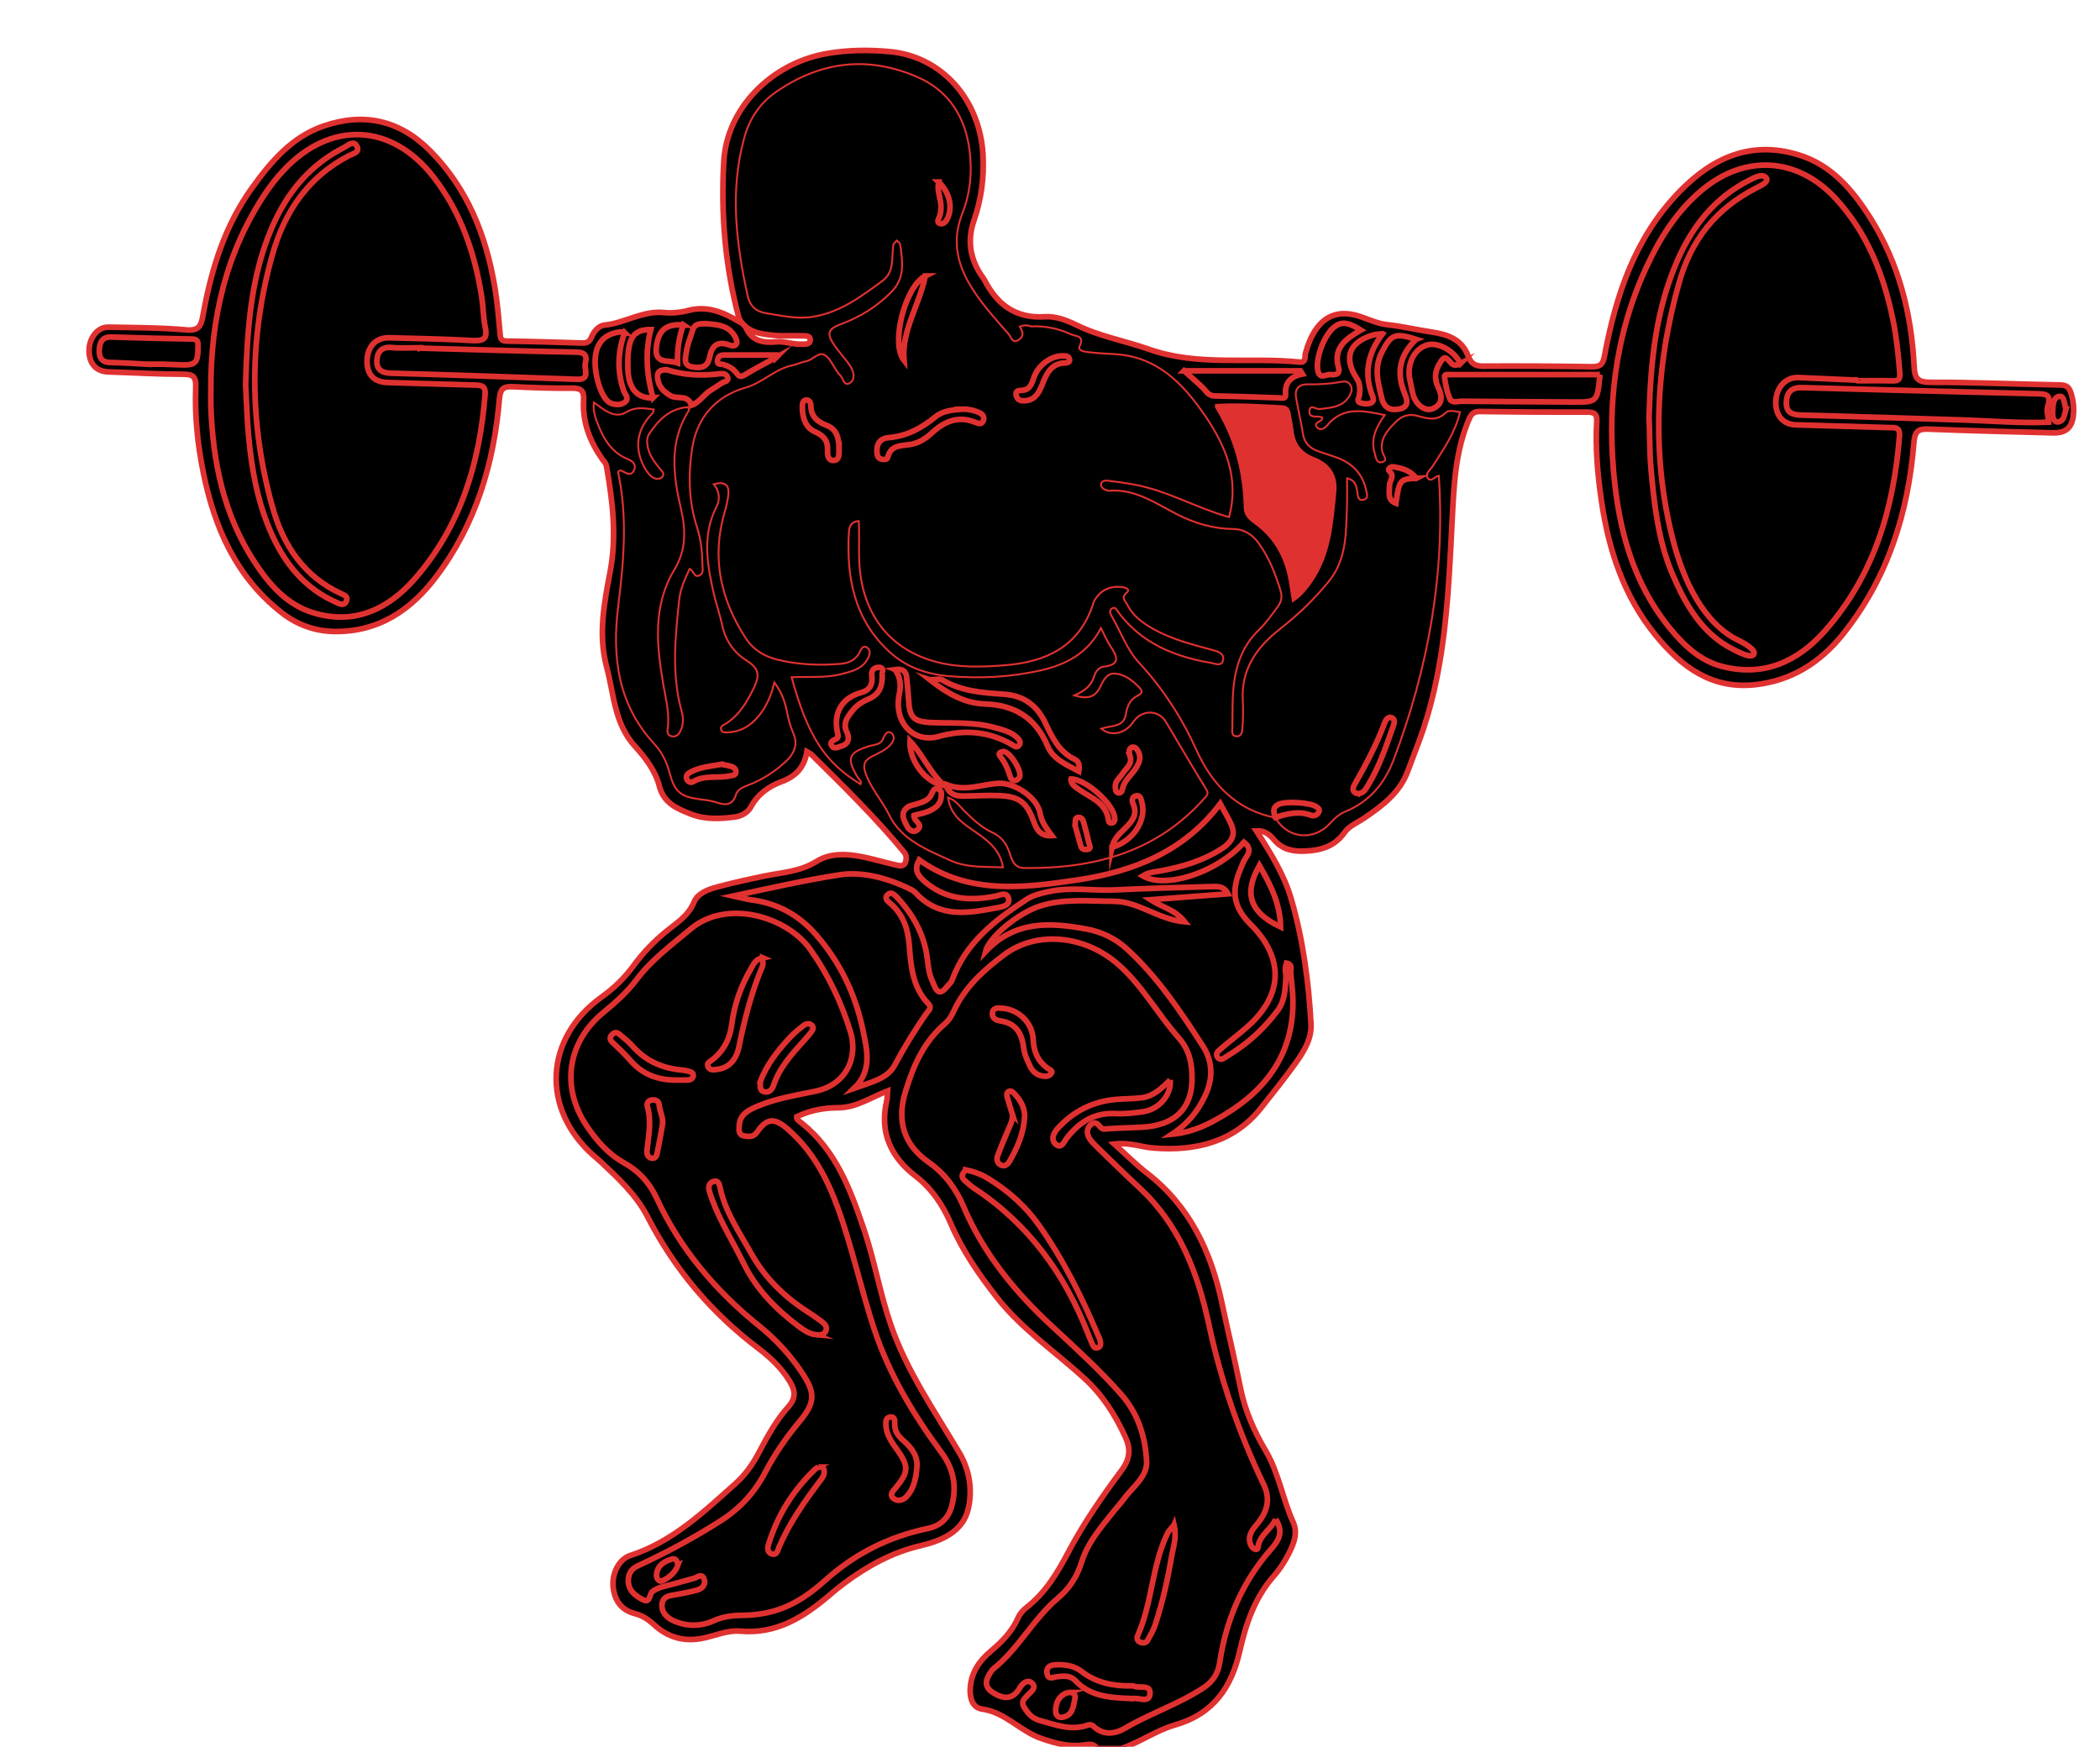<?xml version="1.0" encoding="UTF-8" standalone="no"?>
<!-- Generator: Adobe Illustrator 16.0.0, SVG Export Plug-In . SVG Version: 6.00 Build 0)  -->
<svg
    xmlns:inkscape="http://www.inkscape.org/namespaces/inkscape"
    xmlns:rdf="http://www.w3.org/1999/02/22-rdf-syntax-ns#"
    xmlns="http://www.w3.org/2000/svg"
    xmlns:dc="http://purl.org/dc/elements/1.1/"
    xmlns:ns1="http://sozi.baierouge.fr"
    xmlns:cc="http://web.resource.org/cc/"
    xmlns:xlink="http://www.w3.org/1999/xlink"
    xmlns:sodipodi="http://sodipodi.sourceforge.net/DTD/sodipodi-0.dtd"
    id="Layer_1"
    enable-background="new 0 0 1112.215 925.228"
    xml:space="preserve"
    viewBox="0 0 1112.215 925.228"
    version="1.1"
    y="0px"
    x="0px"
  >
<g
      stroke-miterlimit="10"
      stroke="#E03131"
      clip-rule="evenodd"
      fill-rule="evenodd"
    >
	<path
        d="m581.12 926.23c-1.651-2.462-3.688-2.467-6.56-2.015-7.905 1.246-15.09-0.645-22.917-3.323-11.338-3.882-19.172-13.928-31.466-15.615-5.011-0.688-6.494-5.508-6.339-10.369 0.272-8.596 4.644-15.05 10.954-20.346 5.973-5.011 11.289-10.434 14.477-17.753 0.896-2.057 2.619-3.982 4.421-5.378 10.053-7.796 16.28-18.204 22.143-29.311 8.063-15.279 17.976-29.543 28.275-43.425 4.311-5.812 4.869-11.075 1.955-17.457-5.39-11.804-12.126-22.38-21.895-31.29-15.518-14.155-33.137-26.059-46.26-42.806-9.535-12.167-18.229-24.786-24.368-39.13-4.152-9.707-10.005-18.414-18.602-25.033-13.188-10.156-19.208-23.172-15.291-39.959 0.36-1.548 0.261-3.204 0.398-5.165-8.768 3.411-16.66 8.863-25.896 8.9-7.804 0.031-15.066 1.325-22.236 4.772-0.162 1.467 1.395 2.342 2.631 3.327 18.104 14.42 25.72 34.887 32.863 55.838 5.731 16.811 8.611 34.364 14.406 51.14 8.468 24.517 23.202 45.627 36.259 67.653 5.536 9.342 7.033 19.858 4.74 29.713-2.858 12.277-14.382 16.979-25.327 19.554-15.198 3.577-28.188 10.835-40.45 19.937-2.622 1.945-5.141 4.041-7.622 6.165-13.609 11.646-28.152 20.814-47.221 19.145-6.876-0.603-13.278 2.375-19.882 3.733-9.979 2.052-18.597-0.391-25.884-7.113-3.033-2.795-6.193-4.895-10.09-5.885-7.355-1.869-10.828-7.021-11.585-14.091-0.756-7.068 2.976-14.736 9.056-16.715 22.339-7.267 38.767-22.961 55.669-38.044 5.111-4.561 9.048-10.021 12.242-16.094 4.568-8.685 9.261-17.391 15.857-24.695 4.164-4.613 3.524-8.7 0.756-13.288-4.31-7.135-10.321-12.788-16.828-17.722-24.831-18.826-44.331-41.871-58.602-69.696-5.859-11.423-15.537-20.38-24.938-29.193-1.194-1.118-2.49-2.125-3.713-3.213-27.826-24.747-25.974-62.079 4.432-83.903 6.577-4.72 12.148-10.138 16.89-16.603 4.998-6.813 10.8-12.853 17.377-18.227 5.475-4.477 11.65-8.102 14.62-15.428 1.844-4.55 7.228-6.624 11.97-7.915 8.319-2.266 16.767-4.089 25.211-5.854 9.428-1.97 18.87-2.249 27.81-7.823 8.623-5.375 19.439-3.669 29.394-1.208 4.522 1.118 9.015 2.365 13.561 3.375 1.599 0.355 3.482 0.251 4.088-1.74 0.538-1.764 0.629-3.565-0.744-5.232-15.14-18.383-32.139-35.001-49.04-51.713-0.454-0.45-1.106-0.7-2.447-1.521-1.446 8.174-5.585 12.979-13.634 15.909-6.141 2.234-12.363 6.442-15.899 13.074-1.71 3.207-5.05 5.106-8.583 5.574-7.919 1.048-15.988 1.426-23.551-1.618-7.184-2.893-14.149-5.587-16.563-14.939-2.009-7.783-7.267-14.803-12.713-20.749-11.116-12.137-11.265-27.756-15.145-42.226-4.578-17.07-1.262-33.864 1.905-50.633 3.539-18.738 1.236-37.227-1.979-55.713-0.271-1.56-1.319-2.387-2.103-3.498-6.646-9.416-10.703-19.729-10.01-31.408 0.291-4.886-1.248-6.433-6.223-6.361-10.282 0.148-20.58-0.268-30.857-0.746-4.813-0.224-7.005 0.394-7.514 6.394-2.911 34.31-12.51 66.49-33.588 94.329-13.299 17.566-30.287 29.084-53.339 28.918-10.612-0.077-20.105-3.476-28.514-10.076-24.147-18.953-35.478-45.049-41.387-74.126-3.035-14.932-4.581-30.075-3.995-45.302 0.22-5.698-1.634-6.766-6.921-6.77-13.083-0.012-26.163-0.816-39.246-1.231-6.525-0.207-10.317-4.248-10.331-11.227-0.015-6.806 4.503-12.576 10.282-12.469 13.786 0.256 27.62 0.225 41.331 1.46 7.097 0.638 7.849-2.969 8.759-7.995 4.365-24.08 11.466-47.232 25.963-67.298 9.891-13.69 20.829-26.729 37.552-32.59 21.471-7.524 40.593-3.234 56.661 12.92 19.864 19.975 29.692 44.896 34.304 72.147 1.402 8.278 2.101 16.688 2.827 25.063 0.223 2.567 0.694 3.626 3.549 3.669 13.325 0.198 26.647 0.611 39.968 1.026 2.404 0.076 3.864-0.667 4.835-3.012 1.302-3.144 3.849-6.172 6.953-6.481 10.811-1.078 20.303-7.832 31.735-6.624 3.901 0.413 8.511-0.027 12.384-1.07 10.273-2.767 18.747 0.854 27.122 5.84 1.567 0.654 2.999 1.736 3.638 3.171 3.259 7.31 9.305 8.182 16.237 7.555 4.224-0.383 8.313 1.298 12.528 1.221 1.996-0.037 5.093 0.489 5.282-2.044 0.216-2.89-2.967-2.272-4.871-2.374-4.664-0.247-9.368 0.242-14.011-0.225-7.243-0.728-14.604-1.474-18.753-8.862-7.425-27.302-9.698-55.213-8.113-83.287 1.586-28.106 25.092-51.897 54.388-57.104 11.173-1.986 22.425-2.078 33.578-1.044 27.475 2.544 47.72 25.414 49.314 54.687 0.645 11.842-0.864 23.383-4.719 34.512-3.658 10.563-2.262 20.168 3.829 29.307 0.52 0.779 1.168 1.486 1.592 2.311 6.716 13.064 16.487 20.635 32.103 19.602 5.718-0.379 11.594 1.88 16.79 4.432 12.229 6.006 25.624 8.304 38.246 12.77 26.179 9.262 53.131 4.075 79.587 6.802 3.967 0.409 2.828-2.747 3.376-4.735 4.992-18.114 15.241-24.141 29.251-19.297 4.601 1.59 9.035 3.686 13.889 4.211 8.037 0.873 15.893 2.754 23.85 3.943 8.662 1.294 15.898 3.98 19.201 12.779 1.421 3.784 3.573 5.292 7.797 5.265 19.192-0.125 38.388 0.003 57.577 0.305 4.241 0.067 5.88-0.904 6.741-5.497 6.063-32.295 16.079-62.83 39.744-87.223 17.602-18.144 38.039-27.239 63.177-19.485 17.439 5.38 28.729 18.744 38.072 33.659 14.981 23.916 21.657 50.417 23.039 78.325 0.311 6.238 1.642 8.5 8.646 8.482 22.907-0.056 45.815 1.006 68.727 1.392 3.537 0.061 4.839 1.431 5.78 4.515 1.12 3.665 1.541 7.334 1.225 11.077-0.586 6.926-3.867 9.95-10.814 9.771-21.976-0.562-43.955-1.095-65.92-1.961-5.539-0.218-7.282 1.111-7.764 7.122-2.986 37.283-13.85 71.866-37.576 101.49-11.987 14.966-27.202 24.719-46.727 26.783-22.898 2.419-38.799-9.578-52.217-25.898-16.953-20.622-25.043-45.086-28.896-71.093-2.09-14.111-3.367-28.33-2.531-42.635 0.211-3.634-1.165-4.794-4.843-4.784-18.962 0.061-37.925-0.048-56.885-0.325-3.34-0.049-4.657 1.082-5.946 4.104-7.306 17.112-7.994 35.06-8.925 53.357-1.894 37.268-3.269 74.771-15.249 110.7-2.502 7.506-5.515 14.839-8.237 22.271-4.193 11.451-13.354 18.273-22.887 24.794-3.646 2.496-8.063 4.144-10.671 7.828-5.121 7.231-12.367 9.399-20.654 9.782-6.339 0.294-12.038-0.668-16.49-5.841-2.215-2.573-4.744-5.121-9.535-4.911 7.567 11.752 14.716 23.162 18.471 36.055 6.281 21.58 9.248 43.79 10.487 66.186 0.43 7.76-3.566 14.38-7.954 20.534-5.832 8.18-12.152 16.018-18.354 23.89-14.532 18.449-35.147 23.135-57.217 21.369-6.427-0.514-12.757-3.11-20.653-2.109 6.297 5.649 11.473 10.907 17.261 15.375 22.699 17.531 33.967 41.519 39.737 68.784 3.19 15.066 6.823 30.041 9.84 45.141 2.371 11.861 7.159 22.711 13.223 32.957 7.096 11.988 9.093 25.825 14.772 38.309 2.015 4.431 0.938 9.103-1.078 13.566-2.431 5.373-5.484 10.383-9.318 14.756-10.032 11.44-14.689 25.105-17.976 39.63-4.331 19.142-13.864 33.367-34.45 39.251-9.712 2.776-18.528 9.16-28.403 12.479-4.16-0.01-8.37-0.01-12.59-0.01z"
        stroke-width="3"
    />
	<path
        d="m675.54 433.16c-20.574-4.018-33.607-17.594-41.716-35.557-7.796-17.275-17.774-32.75-30.538-46.562-6.641-7.186-9.674-16.424-14.486-24.648-0.745-1.273-1.427-2.787-0.183-3.838 2.061-1.743 2.907 0.693 3.685 1.733 12.286 16.443 29.659 23.549 49.089 26.835 2.251 0.38 5.652 2.157 6.405-1.667 0.604-3.067-2.328-4.243-4.885-4.948-11.002-3.035-22.111-5.699-32.185-11.417-5.587-3.172-10.661-6.773-13.604-12.687-1.01-2.031-3.632-3.688-0.393-6.496 2.036-1.765-0.649-2.648-2.089-2.871-5.481-0.845-10.193 0.685-13.729 5.124-0.717 0.9-1.389 1.939-1.729 3.024-7.313 23.331-25.137 31.579-47.574 33.242-11.921 0.884-23.817 1.297-35.54-1.778-22.709-5.957-36.579-21.937-40.221-45.12-1.54-9.796-0.448-19.573-1.027-29.511-4.176 0.126-5.076 3.297-5.216 5.772-1.375 24.194 2.832 46.643 21.848 63.822 8.817 7.968 19.765 11.62 31.324 12.558 16.131 1.311 32.282 0.538 48.144-3.019 13.424-3.012 25.105-8.882 32.168-22.476 1.877 3.642 3.154 6.795 5.003 9.566 3.598 5.394 5.691 9.825-3.669 10.896-2.366 0.271-4.102 2.462-4.788 4.742-1.428 4.744-4.517 7.898-10.586 10.449 7.151 2.254 11.107 0.719 13.587-4.331 1.805-3.672 3.505-7.702 8.328-7.172 5.237 0.575 9.224 3.917 12.781 7.706 1.726 1.837 0.69 3.015-0.86 3.754-4.471 2.132-5.854 5.555-6.68 10.437-1.108 6.547-8.097 5.549-12.963 7.216 5.128 4.376 12.725 2.736 16.902-3.479 4.487-6.674 13.395-6.716 17.392-0.03 7.053 11.798 13.957 23.688 21.167 35.388 1.257 2.039 1.137 2.835-0.381 4.561-25.537 29.035-58.894 37.828-95.907 37.386-5.578-0.066-6.602-4.707-7.784-8.177-1.721-5.043-4.395-8.5-9.188-10.69-5.833-2.667-10.357-7.103-14.88-11.545-2.385-2.341-4.251-5.436-8.436-6.909 1.023 8.127 6.168 12.455 11.684 16.281 7.707 5.348 15.762 10.254 17.411 20.711-8.923-0.435-18.96 0.362-27.543-3.536-12.497-5.677-26.336-11.01-32.799-24.304-3.819-7.854-9.975-14.244-12.66-22.737-1.449-4.579 0.435-6.588 3.838-8.31 3.335-1.686 6.797-3.141 9.429-5.928 1.797-1.901 2.758-4.594 0.756-6.192-2.242-1.791-3.621 0.633-4.423 2.683-1.362 3.488-4.771 3.274-7.527 4.115-10.937 3.34-12.089 6.478-6.032 16.526 0.667 1.106 2.199 1.946 1.532 3.645-18.935-11.492-28.036-25.56-36.548-56.668 8.871-0.461 17.803 0.532 26.463-1.706 5.19-1.342 10.565-2.551 13.641-7.648 1.244-2.066 2.065-4.9-0.063-6.319-2.613-1.743-3.321 1.36-4.315 3.042-2.251 3.807-5.901 5.217-9.971 5.541-11.241 0.893-22.429 0.473-33.421-2.271-7.031-1.755-12.79-5.346-16.827-11.632-13.155-20.477-17.941-42.284-11.063-66.102 0.901-3.122 1.699-6.321 2.06-9.541 0.61-5.434-2.061-7.164-7.699-5.637 3.032 3.872 3.424 7.967 1.419 11.923-7.649 15.094-4.963 30.479-1.484 45.872 1.282 5.681 3.308 11.198 4.496 16.894 1.681 8.063 6.204 14.478 12.745 18.603 6.572 4.146 7.423 7.638 4.028 14.626-3.682 7.577-7.651 14.353-14.825 18.946-1.14 0.731-2.944 1.259-2.593 2.921 0.457 2.15 2.534 1.715 4.086 1.642 6.199-0.295 11.131-3.23 15.153-7.757 4.597-5.173 7.271-11.353 9.064-18.612 3.604 4.795 5.541 9.835 6.563 15.15 0.796 4.147 1.824 8.067 3.559 11.987 2.438 5.508 0.362 10.527-3.897 14.514-5.674 5.309-12.087 9.539-19.336 12.414-2.862 1.135-6.226 2.208-7.185 5.177-1.915 5.922-5.452 5.907-10.347 4.271-3.064-1.025-6.388-1.341-9.62-1.785-9.623-1.324-12.657-4.173-15.171-13.63-1.51-5.672-3.966-11.029-8.015-15.386-19.549-21.031-22.637-46.481-19.256-73.379 2.983-23.736 4.944-47.38-0.055-70.626 0.635-1.291 1.239-1.122 1.891-0.813 2.238 1.065 4.841 3.137 6.496-0.287 1.409-2.915-0.635-4.877-3.274-5.949-8.252-3.354-12.572-10.152-15.636-17.951-1.408-3.58-2.916-7.237-2.316-12.038 5.428 3.911 10.935 8.837 17.155 5.121 5.027-3.002 9.45-2.085 14.491-1.401-0.159 0.639-0.112 1.464-0.5 1.851-8.778 8.754-10.117 19.404-3.629 30.096 0.833 1.372 1.918 2.706 3.182 3.672 1.54 1.177 3.706 1.668 5.214 0.347 2.061-1.807-0.006-3.364-1.077-4.724-2.606-3.307-5.185-6.52-6.188-10.825-0.627-2.691-0.749-5.406 0.616-7.477 4.901-7.429 10.906-13.521 20.525-14.208 0.33 0.728 0.795 1.32 0.662 1.524-10.837 16.813-8.496 34.588-4.27 52.681 2.537 10.856 2.687 21.562-3.49 31.772-11.563 19.12-9.516 39.763-6.013 60.507 1.348 7.984 3.58 15.91 2.354 24.167-0.263 1.766 0.227 3.315 2.256 3.731 1.854 0.38 3.294-0.609 4.119-2.047 1.95-3.397 2.211-7.088 1.155-10.848-5.568-19.84-3.492-39.867-1.327-59.866 0.606-5.604 3.075-10.73 5.445-15.928 2.104 0.668 2.212 4.694 5.024 3.537 2.679-1.102 1.79-4.08 1.755-6.224-0.108-6.545-0.78-13.037-2.833-19.333-4.455-13.653-4.721-27.888-2.621-41.675 2.449-16.072 12.092-27.66 28.334-32.312 9.097-2.604 15.76-10.084 25.171-11.909 2.269-0.44 4.399-1.66 6.672-2.002 3.652-0.55 6.666-5.158 9.864-3.459 2.966 1.576 4.555 5.739 6.747 8.764 0.412 0.567 0.691 1.323 1.235 1.684 2.054 1.361 2.069 6.559 5.512 4.439 3.159-1.945 2.047-6.114 0.231-8.923-2.522-3.902-5.847-7.279-8.476-11.122-4.17-6.097-3.295-8.598 3.554-11.113 10.243-3.761 19.243-9.413 26.888-17.236 7.193-7.362 5.71-16.241 4.459-25.062-0.104-0.724-1.178-1.31-1.801-1.96-0.6 0.637-1.219 1.258-1.785 1.924-0.123 0.145-0.047 0.456-0.08 0.687-0.908 6.532 0.706 13.981-5.651 18.681-11.244 8.311-22.429 16.733-36.866 19.065-8.561 1.383-16.703-0.619-24.978-1.92-5.22-0.822-8.441-3.957-9.532-8.888-6.164-27.822-9.596-55.739-1.909-83.886 2.744-10.044 8.139-18.322 16.738-24.294 23.762-16.503 49.179-19.474 75.609-7.716 16.213 7.213 24.704 21.09 26.98 38.286 1.511 11.397 0.474 22.913-3.837 33.821-5.005 12.672-3.303 24.628 3.267 36.276 5.797 10.283 13.801 18.828 21.431 27.66 1.188 1.376 1.734 4.963 5.002 3.012 3.218-1.921 2.48-4.47 0.773-7.035 1.995-1.11 4.041-0.833 6.099-0.222 7.377-0.322 14.45 1.151 21.086 4.233 2.286 1.063 7.377 0.505 4.478 6.277-1.121 2.23 2.537 2.893 4.471 3.122 4.64 0.55 9.315 0.811 13.985 1.061 22.505 1.203 36.265 15.458 47.92 32.486 11.104 16.223 18.301 33.572 12.783 53.843-17.076-4.771-32.59-13.958-50.126-17.225-4.581-0.854-9.211-1.449-13.832-2.055-1.667-0.22-3.722 0.039-3.844 1.992-0.104 1.659 1.57 2.739 3.295 3.171 0.227 0.056 0.457 0.192 0.677 0.174 14.011-1.215 24.837 6.622 36.435 12.529 9.206 4.689 19.062 7.605 29.55 7.713 5.884 0.059 10.229 2.94 13.546 7.523 5.539 7.653 8.904 16.306 11.619 25.289 0.993 3.289 0.256 6.02-1.621 8.505-3.096 4.096-6.021 8.435-9.705 11.95-10.018 9.559-13.228 21.669-13.943 34.811-0.304 5.603-0.17 11.229-0.287 16.843-0.045 2.072-0.706 4.772 2.277 4.896 2.791 0.117 2.943-2.832 3.073-4.735 0.32-4.66 0.462-9.369 0.169-14.026-1.047-16.669 7.431-28.521 19.663-38.082 9.648-7.539 18.345-15.885 26.009-25.385 9.379-11.625 8.991-25.604 9.496-39.347 0.18-4.898 0.029-9.808 0.029-15.088 4.531 0.929 5.125 4.378 5.562 8.112 0.207 1.769 0.662 4.012 3.304 3.233 2.463-0.728 1.806-2.583 1.397-4.576-1.804-8.823-7.083-14.518-15.333-17.633-3.479-1.313-7.079-2.306-10.559-3.618-4.189-1.579-6.961-4.325-7.715-9.056-1.023-6.438-2.545-12.797-3.635-19.227-0.804-4.745 1.598-7.127 6.271-7.028 5.867 0.124 11.685-0.215 17.453-1.272 1.928-0.354 3.601-0.527 4.918 1.46 1.433 2.159 0.705 4.089-0.353 5.907-3.577 6.146-9.86 6.253-15.888 7.04-1.842 0.241-5.194-3.056-5.33 1.362-0.099 3.233 3.302 2.426 5.497 2.688 0.43 0.052 0.843 0.236 1.271 0.361 0.434 2.542-4.986 2.281-2.805 5.15 1.634 2.15 4.152 0.618 5.447-0.951 8.488-10.276 19.222-7.793 30.485-5.441-4.334 6.031-7.578 12.355-5.388 19.885 0.602 2.074 0.851 5.739 3.711 5.082 3.848-0.884 0.765-3.619 0.364-5.592-1.411-6.959 2.932-11.482 7.167-15.758 3.12-3.151 6.877-4.545 11.807-3.13 4.74 1.36 9.913 2.869 14.479-1.622 1.853-1.824 4.874-0.885 7.71-0.437-2.564 10.99-8.834 19.912-14.745 29.046-1.148 1.774-4.014 3.711-2.279 5.957 1.83 2.367 3.893-1.158 5.816-1.313 3.473 52.348-5.701 102.45-24.118 150.89-4.519 11.884-12.702 21.846-25.187 26.908-3.427 1.389-6.026 3.775-8.281 6.295-7.899 8.837-21.891 9.177-29.101-3.108 5.295-5.526 12.116-4.183 20.201-3.555-12.44-4.64-16.09-3.78-19.99 3.84z"
        fill="none"
    />
	<path
        d="m675.62 804.72c4.122 6.236 2.023 10.818-2.128 15.496-15.294 17.238-24.08 37.581-27.472 60.246-0.899 6.009-3.507 10.131-8.62 13.525-13.087 8.685-28.108 13.5-41.581 21.434-5.172 3.045-11.514 4.04-16.813-1.182-0.553-0.545-1.897-0.833-2.627-0.566-9.005 3.297-17.277-0.05-25.77-2.385-4.074-1.12-6.204-3.787-8.197-6.997-1.884-3.032 0.244-4.706 2.069-6.561 1.742-1.767 4.665-3.896 2.058-6.258-2.383-2.16-5.142 0.34-6.349 2.437-3.752 6.517-8.478 6.177-14.047 2.814-3.98-2.402-4.716-5.559-2.381-9.475 0.715-1.199 1.42-2.536 2.473-3.383 13.313-10.698 21.078-26.438 34.115-37.399 6-5.046 10.111-11.32 12.485-19.012 3.3-10.701 10.749-19.021 17.569-27.623 1.597-2.016 3.372-3.897 4.893-5.968 4.633-6.308 12.434-11.731 11.983-19.877-0.707-12.816-4.411-25.102-13.394-35.327-11.463-13.049-24.286-24.65-36.974-36.416-19.562-18.137-36.129-38.433-46.639-63.264-3.979-9.399-9.888-17.356-18.414-23.343-13.341-9.367-17.004-21.998-12.279-37.499 4.138-13.586 9.631-26.233 20.754-35.758 1.892-1.621 3.479-3.896 4.505-6.184 5.857-13.08 16.053-22.333 27.167-30.609 17.027-12.679 42.399-10.313 60.133 5.17 12.838 11.208 20.937 26.322 32.097 38.911 4.001 4.512 6.111 9.596 6.789 15.706 2.207 19.867-6.826 30.8-26.79 31.726-5.841 0.271-11.69 0.397-17.522 0.79-1.437 0.097-2.736 0.512-3.803-0.779-1.414-1.714-3.042-3.43-5.217-1.409-2.111 1.964-2.276 4.629-0.834 7.075 0.928 1.572 2.266 2.946 3.591 4.231 7.721 7.498 15.395 15.049 23.268 22.385 21.128 19.684 30.708 44.967 36.609 72.483 6.272 29.242 15.949 57.468 28.971 84.467 3.883 8.049 1.649 14.942-3.791 21.279-2.692 3.137-4.923 6.432-3.064 10.764 0.765 1.778 3.515 3.566 3.823 1.14 0.84-6.57 6.81-9.18 9.36-14.83z"
        stroke-width="3"
    />
	<path
        d="m391.85 855.66c-4.905 0.08-9.467 0.849-14.154 2.948-6.744 3.02-14.192 2.959-21.075-0.165-3.429-1.556-6.395-4.416-5.985-8.677 0.442-4.629 4.555-4.563 7.956-5.229 3.651-0.717 7.345-1.329 10.901-2.383 2.793-0.828 4.497-3.227 3.338-5.986-1.239-2.947-3.565-0.609-5.385-0.126-5.405 1.438-10.771 3.03-16.197 4.377-2.089 0.519-3.953 1.297-5.664 2.568-1.858 1.379-0.974 6.665-5.398 4.226-3.914-2.157-7.584-4.927-7.425-10.178 0.105-3.537 1.65-6.083 5.071-7.655 15.234-6.998 29.945-14.971 44.09-23.99 10.11-6.446 17.907-15.08 23.382-25.577 5.006-9.597 11.035-18.349 17.951-26.628 8.644-10.348 8.706-15.241 1.413-26.192-6.28-9.43-13.895-17.659-22.678-24.73-23.104-18.604-41.794-40.741-54.302-67.758-3.801-8.208-9.468-14.268-17.249-18.6-8.391-4.671-14.439-11.698-19.722-19.548-13.8-20.505-10.27-44.467 9.048-60.242 6.358-5.194 12.429-10.668 17.38-17.244 7.977-10.594 18.515-18.318 28.559-26.748 19.404-16.285 51.18-6.489 63.456 10.791 9.402 13.231 16.326 27.711 21.148 43.188 4.464 14.324-2.248 28.454-18.308 31.872-10.471 2.229-21.137 3.842-31.077 8.096-4.569 1.955-9.063 4.19-9.413 10.119-0.136 2.322-0.526 5.016 2.744 5.516 2.471 0.376 4.859 0.675 6.756-2.097 5.155-7.535 9.322-7.468 16.043-1.647 13.129 11.373 20.827 25.7 26.694 41.876 7.648 21.082 12.24 42.993 19.257 64.206 7.922 23.946 20.79 45.294 35.66 65.415 6.393 8.648 8.033 17.539 5.567 27.684-1.679 6.904-6.065 11.063-12.756 12.463-20.532 4.3-38.42 13.161-54.215 27.33-16.06 14.4-28.54 18.62-45.43 18.73z"
        stroke-width="3"
    />
	<path
        d="m983.98 201.38c-10.504-0.467-21.007-0.943-31.511-1.398-6.571-0.284-11.656 5.053-11.953 12.507-0.299 7.529 3.759 12.337 10.69 12.55 16.36 0.503 32.723 0.973 49.084 1.438 3.024 0.085 6.111-0.556 5.715 4.475-3.026 38.378-13.516 74.026-39.597 103.36-14.366 16.157-32.438 24.446-54.595 18.604-9.996-2.636-17.794-9.102-24.541-16.767-19.959-22.67-28.653-50.052-31.965-79.296-4.493-39.686-0.377-78.353 16.538-115.04 7.199-15.614 16.183-29.993 29.604-41.191 22.771-18.999 50.531-17.394 70.736 4.506 16.827 18.237 25.512 40.478 30.414 64.397 1.88 9.167 2.803 18.469 3.566 27.806 0.301 3.67-0.646 4.469-3.934 4.388-6.079-0.149-12.163-0.044-18.244-0.044-0.07-0.11-0.08-0.21-0.08-0.31z"
        stroke-width="3"
    />
	<path
        d="m111.67 206.39c-0.115-37.493 7.901-72.742 29.064-104.28 2.853-4.252 6.092-8.317 9.603-12.045 24.836-26.384 57.239-24.833 79.369 3.827 14.489 18.763 21.878 40.458 25.454 63.613 0.819 5.305 0.766 10.767 1.861 16.002 1.321 6.324-1.329 7.152-6.812 6.861-14.699-0.779-29.425-1.11-44.143-1.468-7.079-0.171-11.628 4.863-11.661 12.487-0.03 7.208 3.807 11.041 10.988 11.233 15.426 0.414 30.847 0.976 46.272 1.35 3.519 0.085 5.611 0.5 5.247 5.055-2.884 36.23-12.913 69.865-37.297 97.644-14.135 16.103-32.052 24.604-53.913 17.846-14.055-4.345-23.336-15.201-31.095-27.143-16.15-24.858-21.878-52.722-22.925-81.849-0.11-3.04-0.01-6.09-0.01-9.13z"
        stroke-width="3"
    />
	<path
        d="m683.52 514.86c0.419 4.654 1.088 9.303 1.218 13.967 0.776 28.086-13.118 47.799-36.267 61.678-7.866 4.718-16.17 9.183-27.791 10.292 8.833-5.806 13.715-12.412 17.435-20.089 4.467-9.22 4.287-18.398-1.107-26.741-11.792-18.238-23.848-36.346-40.04-51.192-6.217-5.702-13.438-9.181-21.676-10.695-19.106-3.511-37.73-4.624-53.396 12.031 1.913-7.76 17.375-20.521 29.005-24.216 12.704-4.036 25.845-2.52 38.929-2.492 13.177 0.029 23.367 9.565 37.682 10.919-5.144-6.526-11.634-7.561-18.212-11.75 14.378-1.087 27.429-2.075 41.081-3.107-2.184-4.295-5.617-3.941-8.702-3.852-17.063 0.495-34.131 0.918-51.179 1.76-11.658 0.575-23.358-1.679-34.995 0.891-4.147 0.917-8.27 1.825-11.792 4.133-16.563 10.855-32.064 22.749-39.296 42.3-0.24 0.648-0.517 1.36-0.987 1.829-1.789 1.777-3.655 4.828-5.509 4.839-2.234 0.014-3.099-3.55-4.156-5.795-1.716-3.642-2.151-7.615-2.615-11.554-1.476-12.532-7.16-23.027-15.577-32.178-1.527-1.66-3.624-4.106-5.729-1.628-1.771 2.084 0.971 3.617 2.436 4.967 6.221 5.735 8.615 13.072 9.266 21.262 0.891 11.204 1.688 22.497 10.145 31.239 2.019 2.085 0.239 3.357-0.768 4.781-6.322 8.954-11.967 18.229-17.186 27.938-3.867 7.194-13.313 9.104-21.288 11.978 9.667-9.281 6.727-20.493 4.562-30.856-3.915-18.747-12.003-35.72-24.758-50.337-9.176-10.514-20.45-16.723-34.26-18.511-2.748-0.355-5.439-1.158-9.628-2.079 19.7-4.223 38.035-8.378 56.343-11.212 12.169-1.882 25.746 1.805 37.626 7.719 1.029 0.513 2.033 1.227 2.815 2.065 12.692 13.609 28.313 10.449 43.79 7.501 2.421-0.461 6.356-1.358 5.095-5.107-1.119-3.326-4.156-1.383-6.643-0.897-13.808 2.699-26.804 1.967-38.1-8.115-3.729-3.33-5.07-6.236-2.463-11.046 26.015 18.594 55.283 14.853 84.018 10.563 29.372-4.384 56.291-14.941 75.401-40.324 2.269 4.282 4.709 7.967 6.236 11.995 2.181 5.75-1.554 9.382-5.851 12.108-9.586 6.084-20.306 9.261-31.362 11.352-3.359 0.635-6.843 0.716-10.049 2.768 12.363 7.182 39.928-2.125 53.6-17.837 3.065 2.275 3.488 4.705 1.192 7.95-1.454 2.056-2.325 4.55-3.297 6.915-4.786 11.632-3.141 19.885 5.631 28.633 17.876 17.824 17.315 37.442-1.65 54.2-4.553 4.023-9.416 7.695-14.031 11.651-1.336 1.143-3.329 2.629-1.74 4.645 1.615 2.05 3.375 0.271 4.911-0.64 10.603-6.288 19.573-14.464 26.897-24.311 4.076-5.48 3.955-12.287 4.407-18.801 0.46-1.06 0.55-2.66 2.4-1.49z"
        stroke-width="3"
    />
	<path
        d="m644.97 215.38c12.035-0.601 23.102 0.199 34.174 0.778 2.638 0.139 2.784 2.002 3.101 3.854 0.474 2.757 1.046 5.502 1.379 8.275 0.889 7.391 4.586 12.421 11.662 15.149 7.769 2.994 11.86 8.314 10.971 17.238-1.646 16.509-2.761 33.077-12.804 47.284-2.145 3.034-4.42 5.929-7.958 8.664-0.376-2.297-0.734-4.192-0.991-6.101-1.849-13.712-7.289-25.377-18.751-33.801-2.574-1.894-5.484-3.977-5.554-7.675-0.35-18.93-4.92-36.72-15.23-53.66z"
        stroke-width="3"
        fill="#E03131"
    />
	<path
        d="m1085 223.64c-15.712 0.641-31.297-0.792-46.898-1.24-27.998-0.804-55.99-1.817-83.99-2.52-5.005-0.125-8.277-1.399-8.006-6.938 0.257-5.206 2.591-7.806 8.444-7.633 41.308 1.227 82.626 2.177 123.94 3.245 4.196 0.108 8.451-0.03 6.049 6.652-0.8 2.35 0.3 5.4 0.5 8.43z"
        stroke-width="3"
    />
	<path
        d="m222.83 184.42c27.52 0.746 55.039 1.633 82.563 2.11 5.007 0.086 5.479 2.485 4.6 5.968-0.772 3.061 2.991 8.679-4.443 8.417-32.869-1.157-65.739-2.331-98.615-3.23-5.128-0.14-7.634-2.287-7.333-6.956 0.283-4.368 2.577-7.123 7.823-6.646 5.098 0.462 10.269 0.1 15.408 0.1 0 0.08 0 0.16-0.01 0.24z"
        stroke-width="3"
    />
	<path
        d="m847.38 198.42c-1.387 14.666-1.387 14.619-14.438 14.518-19.601-0.152-39.2-0.188-58.799-0.407-2.141-0.025-5.247 1.239-6.3-1.333-1.473-3.601-2.29-7.552-2.783-11.432-0.238-1.882 2.009-1.324 3.254-1.326 26.1-0.03 52.2-0.02 79.07-0.02z"
        stroke-width="3"
    />
	<path
        d="m77.906 192.92c-5.182-0.259-12.395-0.774-19.618-0.929-4.879-0.105-5.907-3.112-5.682-6.951 0.224-3.811 1.641-6.673 6.374-6.518 14.225 0.468 28.455 0.833 42.686 1.052 3.002 0.046 3.242 1.312 3.223 3.839-0.067 9.129-1.057 10.188-10.235 9.826-2.564-0.102-5.127-0.251-7.693-0.309-2.335-0.05-4.672-0.01-9.056-0.01z"
        stroke-width="3"
    />
	<path
        d="m627.1 196.41h61.603c0.359 0.582 0.721 1.162 1.08 1.744-6.262 1.24-9.382 4.647-8.891 10.546 0.228 2.742-1.67 2.106-3.229 2.056-11.432-0.369-22.863-0.852-34.299-1.019-3.484-0.051-4.567-2.646-6.499-4.531-2.83-2.77-5.87-5.32-9.76-8.8z"
        stroke-width="3"
    />
	<path
        d="m773.5 192.57c-1.705 0.873-3.545 1.364-4.918-0.235-3.25-3.78-3.699-3.798-6.244 0.401-2.479 4.094-2.688 8.172-0.59 12.544 2.089 4.351 2.588 8.716-2.771 11.129-4.045 1.821-9.107-1.884-10.6-7.476-0.656-2.46-1.055-4.989-1.607-7.478-1.843-8.29 1.946-16.355 8.767-18.63 5.81-1.93 14.58 2.8 17.96 9.75z"
        stroke-width="3"
    />
	<path
        d="m750.06 179.74c-9.13 8.648-10.47 17.995-6.155 28.627 1.145 2.817 2.865 7.146-2.756 8.281-4.903 0.989-8.128-0.685-9.353-5.809-1.938-8.119-4.248-15.983 0.102-24.313 4.86-9.3 6.6-10.42 18.17-6.79z"
        stroke-width="3"
    />
	<path
        d="m330.83 176.19c-3.693 10.295-4.042 20.495-0.5 30.763 0.69 2 3.234 4.206 0.48 6.187-2.161 1.556-5.032 1.342-7.413 0.391-4.98-1.991-9.347-16.514-7.937-25.621 1.113-7.174 5.67-11.362 13.244-12.097 0.64-0.06 1.32 0.23 2.13 0.38z"
        stroke-width="3"
    />
	<path
        d="m353.31 195.92c9.169 2.876 18.423 3.243 27.798 2.06 1.664-0.211 3.56-0.065 4.206 1.729 0.854 2.371-1.532 2.286-2.797 3.056-1.987 1.211-3.86 2.611-5.866 3.784-3.857 2.259-6.095 6.583-10.479 8.144-1.707-5.957-7.575-2.987-11.122-5.129-3.15-1.903-5.537-4.001-6.495-7.728-1.14-4.43 0.45-6.18 4.75-5.91z"
        stroke-width="3"
    />
	<path
        d="m374.78 171.51c5.626 0.436 11.222 1.042 14.447 6.677 1.957 3.417 1.036 5.966-2.991 4.535-6.779-2.411-9.338 1.008-10.416 6.524-1.118 5.725-5.009 5.817-9.227 5.107-4.939-0.83-3.479-5.044-3.1-7.86 0.521-3.857 2.137-7.566 3.258-11.345 1.27-4.3 4.75-3.68 8.03-3.63z"
        stroke-width="3"
    />
	<path
        d="m345.83 210.72c-8.007 0.475-13.022-4.602-13.283-15.356-0.376-15.541 2.073-20.831 12.13-20.812-3.08 12.07-2.22 23.95 1.15 36.17z"
        stroke-width="3"
    />
	<path
        d="m720.75 174.84c-8.098 4.708-14.869 9.468-11.786 20.032 1.023 3.509-2.183 3.841-4.395 3.525-2.214-0.315-5.603 2.894-6.613-2.139-1.343-6.687 3.624-19.707 9.418-23.589 3.53-2.37 6.92-1.91 13.38 2.17z"
        stroke-width="3"
    />
	<path
        d="m732.26 176.76c-7.918 10.468-9.717 20.735-5.761 31.897 0.603 1.696 1.825 3.856-0.534 4.822-1.559 0.638-3.75 0.472-5.415-0.073-2.292-0.75-0.764-2.637-0.578-4.104 0.379-3.031 0.451-5.999-1.334-8.75-7.133-10.988-4.268-19.083 8.143-22.996 1.27-0.41 2.68-0.41 5.47-0.8z"
        stroke-width="3"
    />
	<path
        d="m667.04 458.47c6.109 10.559 11.038 20.598 11.198 32.534-17.18-8-19.23-18.62-11.2-32.53z"
        stroke-width="3"
    />
	<path
        d="m361.92 172.08c-2.276 6.388-3.299 12.925-3.086 20.152-4.987-1.868-12.532 1.116-11.149-8.829 1.18-8.43 4.79-11.9 14.24-11.32z"
        stroke-width="3"
    />
	<path
        d="m411.11 189.3c-5.584 3.064-11.271 5.962-16.704 9.277-2.188 1.335-3.047 0.811-4.335-0.979-1.667-2.318-4.149-3.631-6.873-4.5-1.29-0.412-3.61 0.541-3.168-2.378 0.385-2.547 2.142-2.667 4.093-2.666 8.963 0.005 17.926 0.002 26.889 0.002 0.03 0.42 0.06 0.83 0.09 1.25z"
        stroke-width="3"
    />
	<path
        d="m1094.2 216.61c-0.836 2.736-0.823 6.641-4.332 6.883-2.482 0.171-2.873-3.362-2.748-5.483 0.18-3.097 0.12-7.642 3.603-8.081 2.6-0.35 2.6 4.02 3.4 6.68z"
        stroke-width="3"
    />
	<path
        d="m683.52 514.86c-0.793 0.502-1.586 1.004-2.379 1.507-0.593-2.063-0.518-4.104 0.2-6.249 3 0.6 2.48 2.72 2.18 4.74z"
        stroke-width="3"
        fill="#231F20"
    />
	<path
        d="m492.51 360.09c2.72 0 5.182-0.762 6.662 0.122 10.032 5.992 21.295 6.739 32.385 7.489 10.839 0.733 17.743 6.038 22.179 15.441 3.596 7.629 7.236 15.174 15.504 19.095 1.906 0.903 2.802 2.95 2.138 6.311-6.628-3.526-13.62-6.411-16.493-13.269-6.258-14.933-17.393-21.855-33.049-22.381-11.24-0.38-20.22-5.7-29.33-12.81z"
        stroke-width="3"
    />
	<path
        d="m474.09 354.64c4.226-0.587 5.731 1.071 6.062 4.013 0.44 3.944 0.834 7.898 1.054 11.858 0.529 9.555 2.545 11.845 12.282 12.221 11.201 0.432 22.491-0.395 33.459 2.7 4.018 1.135 8.18 2.064 11.419 4.977 1.22 1.098 2.62 2.522 1.452 4.215-1.323 1.921-2.772 0.391-4.146-0.388-12.24-6.928-24.932-7.901-38.521-4.14-13.395 3.708-23.847-7.433-20.903-22.203 0.95-4.71 0.87-8.67-2.15-13.25z"
        stroke-width="3"
    />
	<path
        d="m509.49 216.72c3.352-0.075 6.537 0.577 9.518 2.041 1.643 0.807 2.479 2.271 1.795 4.051-0.803 2.085-2.416 1.638-4.052 0.959-8.952-3.716-16.391-0.729-23.017 5.387-3.335 3.078-6.973 5.509-11.511 6.256-4.892 0.806-10.504 0.14-12.076 6.902-0.282 1.213-1.928 1.147-3.079 0.94-1.549-0.278-2.345-1.33-2.542-2.895-0.595-4.713 1.262-8.152 6.045-8.538 9.745-0.787 17.634-5.114 25.011-11.147 3.93-3.19 9.03-3.52 13.92-3.95z"
        stroke-width="3"
    />
	<path
        d="m500.74 415.4c10.087 4.251 18.984 0.021 28.122-0.475 8.411-0.457 20.523 7.443 21.995 15.868 0.83 4.752 3.284 7.811 6.232 11.854-6.118 0.427-8.099-3.353-9.566-7.413-3.678-10.168-7.628-13.405-18.394-13.81-6.286-0.237-12.596 0.202-18.894 0.224-3.81 0.02-7.43-0.52-9.5-6.24z"
        stroke-width="3"
    />
	<path
        d="m467.23 356.96c0.314 6.699-1.602 10.892-7.166 13.28-3.164 1.357-6.216 3.201-8.458 6.043-2.774 3.519-5.502 6.746-2.944 11.883 1.392 2.792 0.799 6.092-3.224 7.093-1.711 0.427-3.758 1.858-5.021-0.365-1.179-2.078 1.032-2.717 2.296-3.448 1.593-0.922 1.22-1.775 0.864-3.352-2.389-10.564 2.375-18.479 12.513-21.241 4.665-1.271 6.275-4.416 5.629-8.999-0.438-3.101 1.579-4.541 4.044-4.351 2.85 0.23 1.29 2.9 1.47 3.47z"
        stroke-width="3"
    />
	<path
        d="m719.03 420.4c-2.673-0.672-2.919-2.545-1.707-4.679 6.068-10.673 11.833-21.479 16.111-33.034 0.468-1.264 1.666-3.257 3.573-2.541 1.907 0.717 1.543 2.693 0.989 4.238-3.906 10.894-7.489 21.936-13.635 31.865-1.18 1.91-2.33 4.11-5.33 4.14z"
        stroke-width="3"
    />
	<path
        d="m490.07 146.18c-3.284 15.846-12.647 28.836-11.296 44.74-7.23-9.03 0.63-39.3 11.3-44.74z"
        stroke-width="3"
    />
	<path
        d="m444.39 237.02c-0.033 3.577 0.325 6.594-2.712 6.853-3.024 0.258-3.507-2.765-3.382-5.016 0.296-5.333-1.787-8.012-6.913-10.281-4.776-2.115-6.521-7.617-6.449-13.088 0.021-1.621 0.136-3.616 2.28-3.6 1.499 0.013 2.211 1.503 2.239 3.07 0.101 5.745 3.475 8.5 8.558 10.452 5.7 2.2 6.18 7.61 6.37 11.62z"
        stroke-width="3"
    />
	<path
        d="m562.92 188.53c1.441-0.052 2.987-0.055 3.475 1.618 0.444 1.524-0.844 2.079-1.989 2.084-8.01 0.042-10.327 6.207-12.645 12.021-1.894 4.75-4.378 8.211-10.011 8.052-1.874-0.052-3.098-1.013-3.53-2.801-0.583-2.417 1.019-2.673 2.831-2.73 4.481-0.143 5.399-3.532 6.585-6.95 2.24-6.49 9.24-11.5 15.28-11.29z"
        stroke-width="3"
    />
	<path
        d="m484.04 431.9c-0.16 3.457 5.511 4.779 1.666 7.795-1.823 1.431-4.174 0.17-5.258-1.963-1.676-3.3-3.843-6.869 0.015-10.022 1.348-1.102 3.441-1.29 5.195-1.895 3.068-1.058 6.282-1.795 7.794-5.281 0.597-1.376 1.32-3.475 3.454-2.618 2.182 0.877 1.766 3.103 1.48 4.881-0.637 3.986-3.772 5.772-7.069 7.097-2.34 0.93-4.89 1.36-7.27 2z"
        stroke-width="3"
    />
	<path
        d="m382.14 404.86c1.465 0.303 3.312 0.573 5.087 1.091 1.392 0.405 2.61 1.327 2.548 2.945-0.072 1.897-1.721 1.744-3.061 2.047-6.517 1.471-13.579-0.613-19.781 3.187-1.228 0.75-2.861-0.251-3.317-1.744-0.479-1.57 0.633-2.615 1.93-3.323 5.03-2.77 10.66-3.19 16.59-4.22z"
        stroke-width="3"
    />
	<path
        d="m588.92 448.79c1.125-4.848 4.333-7.395 7.08-10.158 3.631-3.653 6.672-7.22 4.111-12.845-0.676-1.483-0.724-3.558 1.258-4.154 2.644-0.796 2.949 1.681 3.401 3.325 2.62 9.46-4.67 20.77-15.85 23.83z"
        stroke-width="3"
    />
	<path
        d="m675.54 433.16c-0.836-2.614-1.981-5.203 1.466-7.029 3.601-1.908 17.3-1.113 20.379 1.323 0.945 0.746 1.805 1.437 1.025 2.803-0.979 1.714-2.673 2.119-4.209 1.538-6.508-2.463-12.669-0.62-18.863 1.17-0.01 0.01 0.19 0.2 0.19 0.2z"
        stroke-width="3"
    />
	<path
        d="m567.19 412.59c8.063 0.088 22.977 13.571 23.198 20.888 0.03 1.016-0.065 1.855-1.024 2.292-1.013 0.461-2.113 0-2.212-0.927-1.048-9.765-9.665-12.253-16.047-16.897-1.87-1.35-3.93-2.6-3.92-5.35z"
        stroke-width="3"
    />
	<path
        d="m750.14 253.32c-8.646 0.366-9.089 0.929-10.823 13.256-4.866-1.848-3.306-5.998-3.427-9.298-0.093-2.534 3.071-4.879-0.088-7.762-1.14-1.042 0.693-2.483 2.255-2.226 4.46 0.74 8.8 1.81 12.08 6.03z"
        stroke-width="3"
    />
	<path
        d="m500.13 416.12c-9.983-1.348-18.718-13.406-18.163-23.564 6.88 7.31 10.09 16.09 18.16 23.56z"
        stroke-width="3"
    />
	<path
        d="m598.32 399.87c-0.472-1.649-0.431-4.016 1.802-4.146 1.524-0.089 2.896 2.112 3.36 4.034 0.657 2.717-0.483 4.911-1.89 7.156-2.319 3.696-6.174 6.386-7.104 11.027-0.184 0.92-0.718 2.433-2.306 1.998-1.39-0.381-1.356-1.767-1.478-2.859-0.355-3.192 2.246-4.896 3.715-7.19 1.91-2.98 5.78-5.19 3.9-10.02z"
        stroke-width="3"
    />
	<path
        d="m497.14 96.408c6.077 5.807 7.561 13.866 4.413 19.831-0.94 1.781-2.361 2.62-3.817 2.144-1.838-0.601-0.653-2.311-0.228-3.465 1.084-2.942 1.02-5.962 0.478-8.917-0.54-2.94-1.61-5.78-0.84-9.592z"
        stroke-width="3"
    />
	<path
        d="m531.46 398.06c3.582 0.144 10.267 11.007 8.427 13.771-1.533 2.3-4.085 2.112-4.793-0.302-1.188-4.055-2.843-7.641-5.422-10.984-1.29-1.66 0.37-2.31 1.78-2.49z"
        stroke-width="3"
    />
	<path
        d="m569.36 437.13c0.379-2.176-0.405-3.964 1.734-4.159 1.707-0.155 2.438 1.191 2.813 2.521 1.062 3.767 2.052 7.558 2.906 11.375 0.238 1.06 1.442 2.839-0.987 3.072-1.378 0.132-2.879-0.009-3.367-1.696-1.14-3.96-2.22-7.95-3.09-11.1z"
        stroke-width="3"
    />
	<path
        d="m511.4 619.66c5.903 1.222 9.443 2.993 12.8 5.094 10.209 6.388 19.075 14.338 26.024 24.154 12.837 18.134 22.656 37.933 31.3 58.341 0.362 0.854 0.868 1.681 1.055 2.572 0.33 1.573 0.802 3.462-1.311 4.098-1.755 0.529-2.329-1.136-2.904-2.358-0.79-1.686-1.473-3.424-2.148-5.16-12.345-31.688-31.49-58.047-60.196-76.945-1.937-1.274-3.688-2.862-5.392-4.447-0.854-0.796-1.346-2.021-0.759-3.181 0.69-1.34 1.87-2.06 1.53-2.15z"
        stroke-width="3"
    />
	<path
        d="m619.78 572.02c0.69 7.971-5.902 15.612-14.395 16.837-4.825 0.694-9.768 1.233-14.614 0.986-11.131-0.566-19.087 4.46-25.686 12.857-1.312 1.668-2.716 5.767-5.599 3.669-3.289-2.395-1.519-6.206 0.673-8.617 8.311-9.142 18.7-14.408 31.096-15.426 4.409-0.362 8.861-0.312 13.249-0.83 6.32-0.75 10.75-5.01 15.28-9.48z"
        stroke-width="3"
    />
	<path
        d="m621.81 807.71c1.567 6.974-0.519 12.018-1.384 17.141-2.055 12.161-4.741 24.188-8.644 35.901-0.942 2.826-2.495 5.475-3.967 8.092-0.759 1.347-2.225 1.594-3.698 1.105-1.663-0.552-2.225-2.125-1.669-3.357 7.895-17.498 7.531-37.404 16.037-54.696 0.58-1.18 1.67-2.12 3.32-4.17z"
        stroke-width="3"
    />
	<path
        d="m598.9 899.67c-11.15-0.418-21.557-1.059-29.551-9.636-2.319-2.487-5.952-2.337-9.284-1.962-2.104 0.237-5.007 2.01-5.53-1.73-0.549-3.933 2.51-4.531 5.483-4.576 4.522-0.068 9.092 0.729 12.621 3.463 7.84 6.072 16.715 7.896 26.277 7.749 0.467-0.008 1.003-0.111 1.391 0.074 3.026 1.45 9.286-1.219 8.767 4.214-0.491 5.131-6.112 1.673-9.347 2.494-0.42 0.13-0.92-0.08-0.83-0.07z"
        stroke-width="3"
    />
	<path
        d="m530.38 534c8.959 0.502 16.432 7.592 16.816 16.588 0.279 6.548 2.565 11.749 7.976 15.466 0.933 0.641 2.472 1 1.714 2.388-0.459 0.841-1.834 1.644-2.812 1.66-3.825 0.061-6.829-1.829-8.455-5.188-1.508-3.115-3.031-6.447-3.445-9.818-0.962-7.841-4.122-13.18-12.57-14.362-2.035-0.285-4.27-1.459-3.996-4.089 0.29-2.8 2.56-2.87 4.77-2.65z"
        stroke-width="3"
    />
	<path
        d="m536.25 590.38c-0.761-2.473-1.851-5.769-2.762-9.114-0.287-1.054-0.455-2.473 0.731-3.121 1.227-0.673 2.168 0.312 2.991 1.146 3.428 3.476 5.729 7.923 5.445 12.512-0.523 8.408-3.779 16.215-8.07 23.477-0.97 1.642-2.66 2.908-4.715 1.721-1.878-1.086-2.127-3.129-1.453-4.941 1.696-4.564 3.598-9.054 5.504-13.537 0.99-2.36 2.41-4.55 2.32-8.15z"
        stroke-width="3"
    />
	<path
        d="m565.63 896.48c2.732-0.279 4.156 1.035 3.706 3.152-0.879 4.134-1.063 9.113-6.695 9.985-2.677 0.414-3.656-1.622-3.539-3.959 0.23-4.55 2.27-7.87 6.53-9.18z"
        stroke-width="3"
    />
	<path
        d="m432.6 707.04c-3.891-0.33-6.973-2.508-9.925-4.738-11.868-8.961-22.067-19.372-28.729-32.938-5.537-11.273-12.299-21.942-16.71-33.773-0.646-1.734-1.272-3.493-1.692-5.291-0.478-2.046 0.221-3.859 2.288-4.492 2.613-0.8 3.135 1.309 3.524 3.177 2.671 12.835 10.065 23.396 16.286 34.575 7.24 13.01 17.35 23.02 29.708 31.015 2.743 1.773 5.431 3.643 8.046 5.6 1.533 1.148 2.871 2.721 1.99 4.77-0.87 1.97-2.78 2.31-4.8 2.09z"
        stroke-width="3"
    />
	<path
        d="m403.9 507.33c0 1.743 0.427 3.294-0.066 4.452-5.847 13.765-9.488 28.124-12.479 42.742-1.243 6.078-4.703 11.274-11.928 11.961-1.547 0.146-3.441 0.536-4.368-1.314-1.062-2.124 0.877-2.805 2.099-3.752 6.243-4.835 9.447-11.257 10.444-19.037 1.35-10.52 4.873-20.35 10.26-29.479 1.26-2.1 2.08-4.77 6.05-5.57z"
        stroke-width="3"
    />
	<path
        d="m433.64 777.09c2.496-0.289 2.866 0.947 2.897 2.507 0.04 2.039-1.225 3.494-2.337 4.961-8.306 10.972-16.127 22.225-21.626 34.95-0.678 1.57-1.081 4.647-4.08 3.486-2.154-0.834-1.989-3.213-1.47-4.915 4.717-15.442 13.03-28.701 24.685-39.861 0.64-0.61 1.57-0.92 1.94-1.13z"
        stroke-width="3"
    />
	<path
        d="m357.91 572.1c-9.534 0.004-17.723-3.039-24.095-10.446-2.425-2.817-5.155-5.376-7.804-7.995-1.615-1.599-4.232-3.089-1.878-5.622 2.345-2.526 4.218 0.17 5.89 1.438 2.028 1.539 3.855 3.383 5.583 5.267 6.617 7.215 14.9 10.92 24.52 11.938 1.387 0.146 2.803 0.265 4.132 0.654 1.255 0.369 3.043 0.57 2.901 2.411-0.12 1.563-1.471 2.273-2.957 2.335-2.09 0.08-4.19 0.02-6.29 0.02z"
        stroke-width="3"
    />
	<path
        d="m485.57 777.8c-0.563 5.339-1.489 10.622-5.296 14.778-1.895 2.068-4.739 2.928-6.938 1.203-2.624-2.056-0.302-4.033 1.166-5.837 6.814-8.375 6.926-11.277 0.473-20.292-2.731-3.817-5.45-7.604-5.75-12.465-0.108-1.774-0.296-4.192 2.069-4.576 2.865-0.468 2.596 1.994 2.566 3.809-0.064 3.891 2.074 6.444 4.814 8.842 4.35 3.82 7.65 8.24 6.9 14.55z"
        stroke-width="3"
    />
	<path
        d="m402.72 572.84c3.209-8.726 9.075-16.245 15.632-23.268 2.219-2.375 4.754-4.495 7.349-6.462 1.307-0.99 3.247-1.335 4.47 0.199 1.041 1.308-0.01 2.673-0.849 3.779-0.987 1.302-2.098 2.514-3.188 3.733-6.527 7.293-13.243 14.418-16.425 24.046-0.712 2.157-2.395 4.299-5.298 3.313-2.35-0.8-1.65-3.01-1.68-5.34z"
        stroke-width="3"
    />
	<path
        d="m350.91 595.55c-0.882 4.81-1.693 9.634-2.684 14.42-0.357 1.724-0.704 4.067-3.294 3.461-2.256-0.527-2.427-2.694-2.216-4.593 0.845-7.628 2.418-15.21 0.099-22.893-0.511-1.69 0.769-3.233 2.727-3.352 1.748-0.106 3.421 0.646 3.563 2.575 0.25 3.48 2.3 6.69 1.8 10.37z"
        stroke-width="3"
    />
	<path
        d="m359.02 829.16c-1.328 3.625-4.463 6.395-8.124 8.146-1.901 0.908-3.391-1.33-3.181-3.365 0.497-4.804 4.116-6.924 8.168-8.147 1.69-0.51 2.98 0.82 3.13 3.37z"
        stroke-width="3"
    />
	<path
        d="m130.08 203.93c0.863-30.029 2.743-57.685 14.073-83.733 7.987-18.364 20.095-33.022 38.211-42.147 1.943-0.979 4.827-3.97 6.612-0.652 1.812 3.367-2.048 3.97-4.158 5.062-21.538 11.153-34.091 29.679-40.46 52.17-12.626 44.597-12.498 89.58 0.022 134.17 5.584 19.891 16.485 36.553 36.281 45.643 1.684 0.772 3.88 1.512 2.768 3.972-1.295 2.864-3.624 1.393-5.412 0.605-16.015-7.055-26.487-19.544-33.646-35.056-7.723-16.737-11.021-34.62-12.688-52.816-0.88-9.75-1.16-19.57-1.59-27.21z"
        stroke-width="3"
    />
</g
  >
<path
      d="m873.39 220.78c0.862-30.029 3.62-56.627 14.95-82.675 7.986-18.364 19.934-33.472 38.048-42.601 1.942-0.979 6.656-3.728 8.755-1.63 2.433 2.433-3.112 4.715-5.222 5.807-21.538 11.153-34.293 27.697-40.662 50.188-12.627 44.597-14.731 91.918-3.044 136.74 5.386 20.653 15.859 43.663 34.625 52.625 1.672 0.798 9.218 4.733 8.105 7.193-1.295 2.864-9.215-1.578-10.965-2.445-16.907-8.375-25.888-24.849-32.507-40.599-7.367-17.531-9.398-36.833-11.064-55.029-0.89-9.74-0.59-19.91-1.02-27.55z"
      fill-rule="evenodd"
      stroke="#E03131"
      stroke-miterlimit="10"
      clip-rule="evenodd"
      stroke-width="3"
  />
</svg
>
